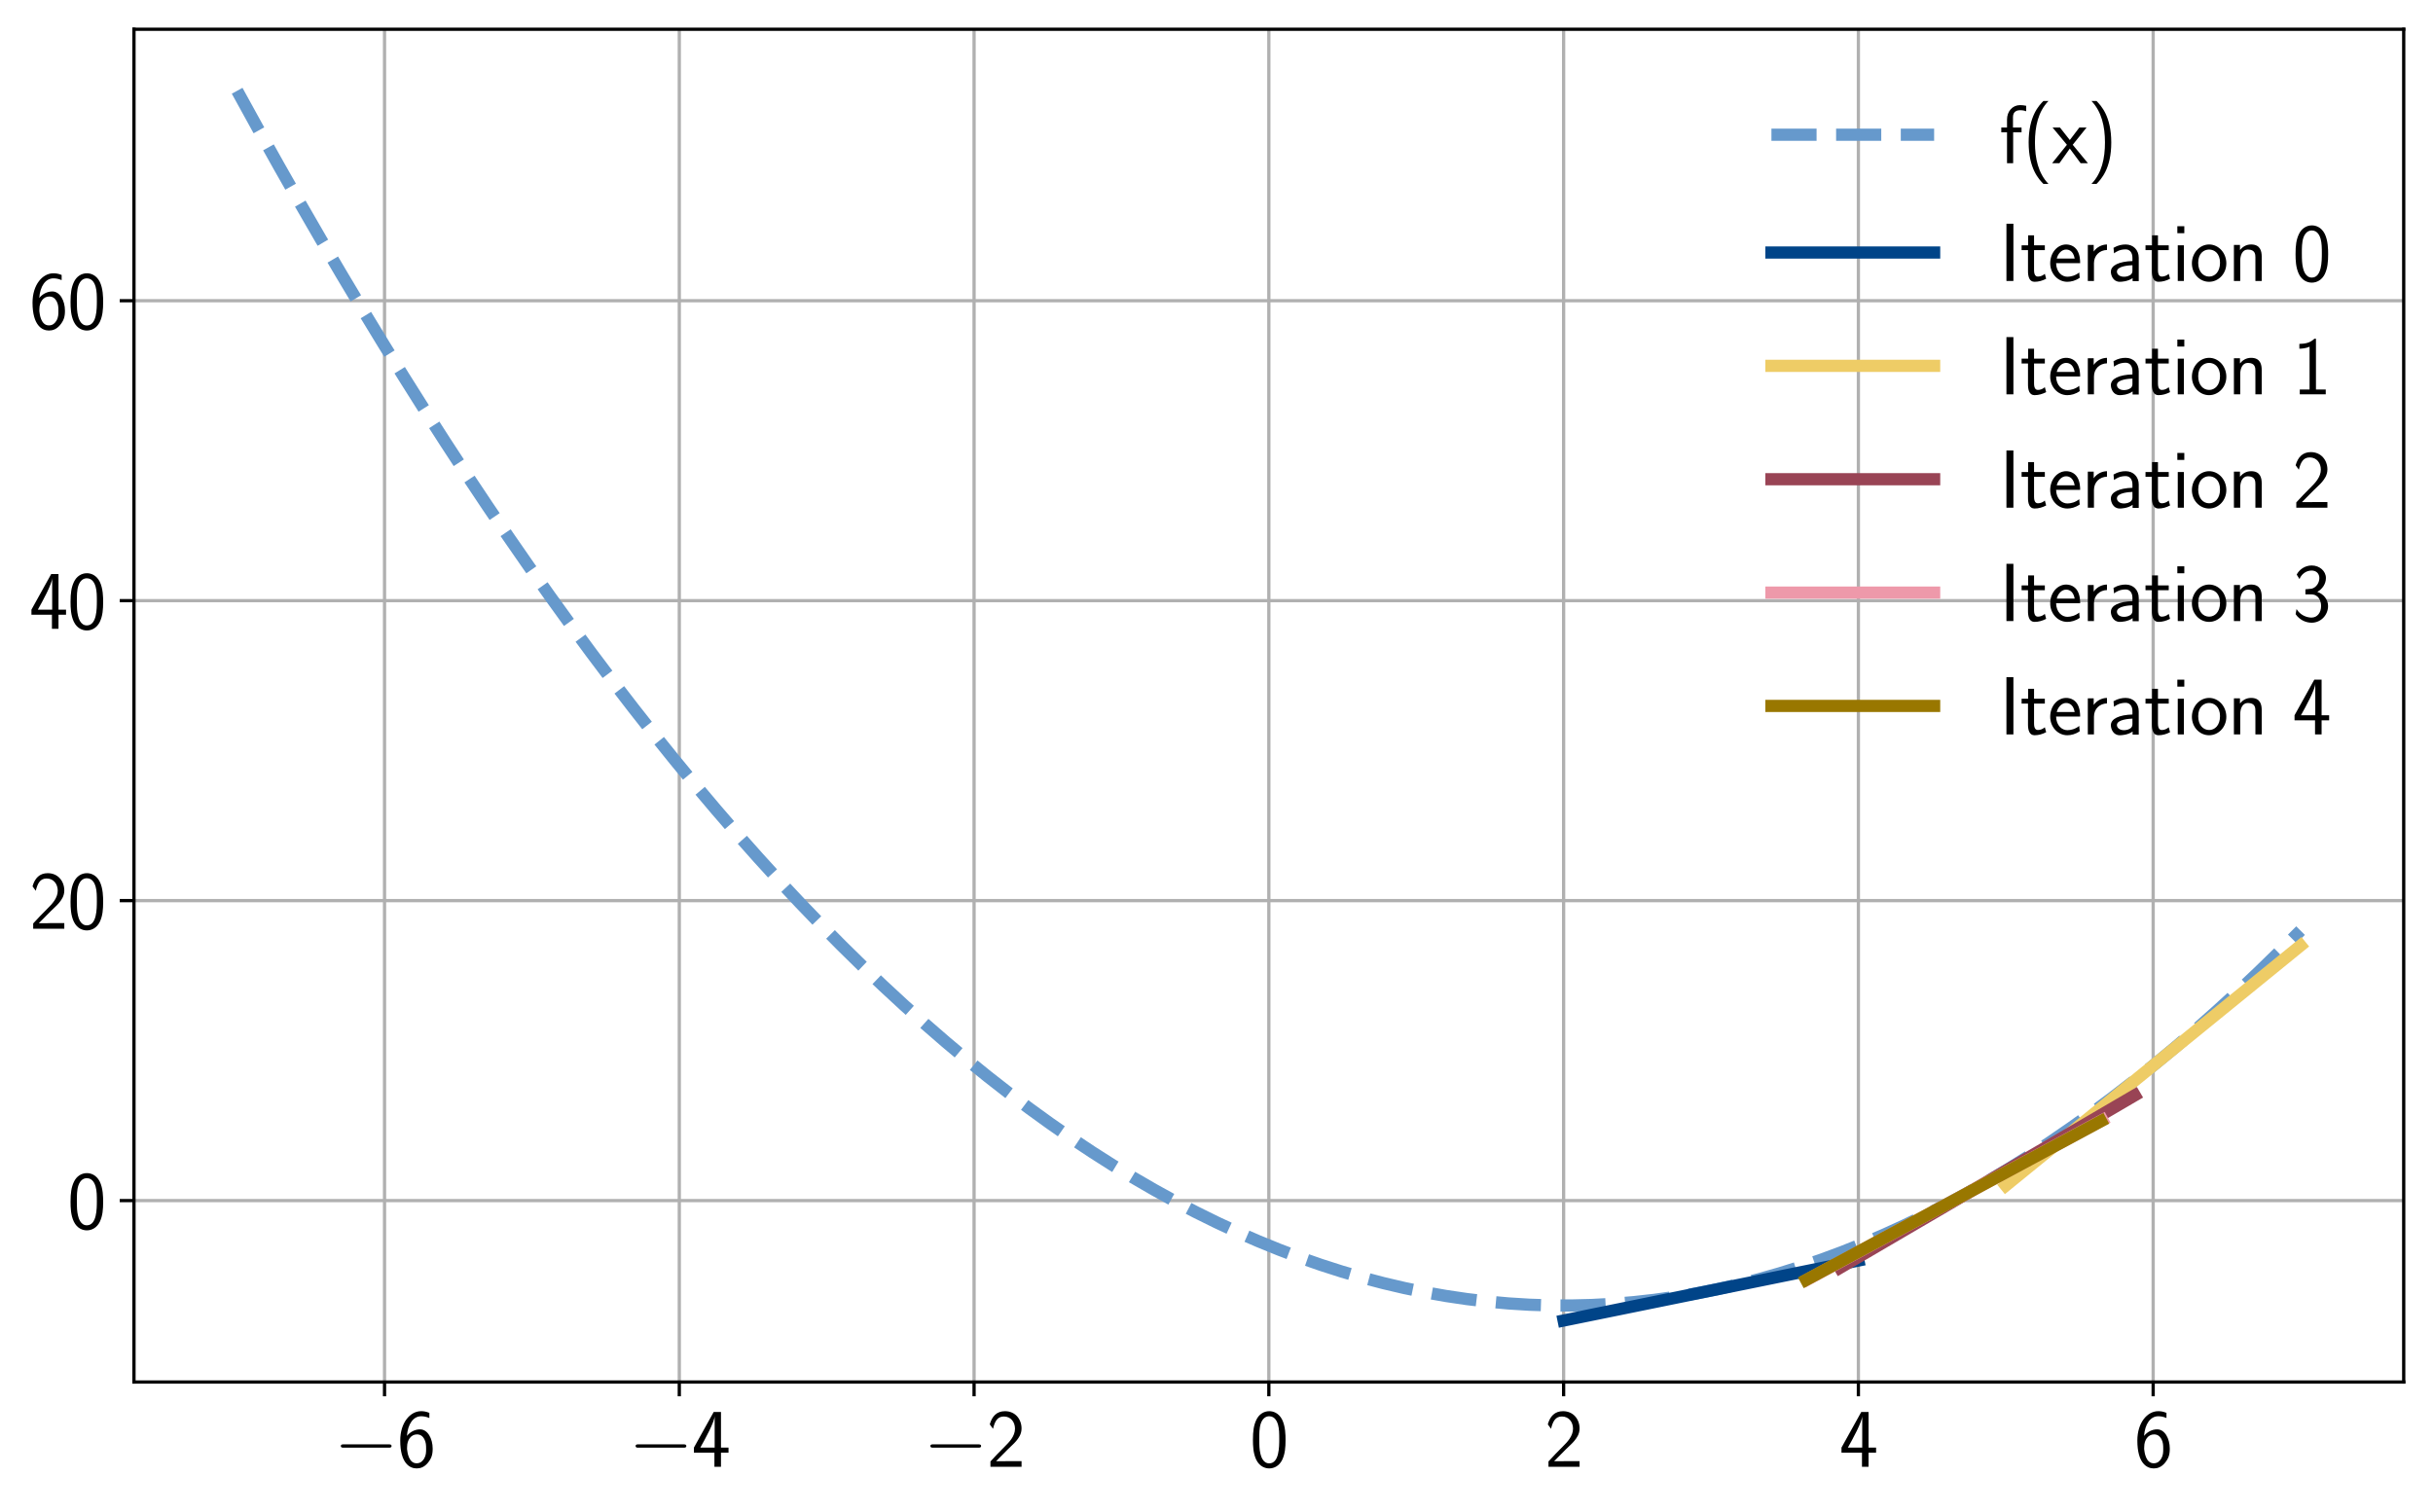 <?xml version="1.0" encoding="utf-8" standalone="no"?>
<!DOCTYPE svg PUBLIC "-//W3C//DTD SVG 1.1//EN"
  "http://www.w3.org/Graphics/SVG/1.1/DTD/svg11.dtd">
<svg xmlns:xlink="http://www.w3.org/1999/xlink" width="598.137pt" height="371.753pt" viewBox="0 0 598.137 371.753" xmlns="http://www.w3.org/2000/svg" version="1.1">
 <defs>
  <style type="text/css">*{stroke-linejoin: round; stroke-linecap: butt}</style>
 </defs>
 <g id="figure_1">
  <g id="patch_1">
   <path d="M 0 371.753 
L 598.137 371.753 
L 598.137 0 
L 0 0 
L 0 371.753 
z
" style="fill: none"/>
  </g>
  <g id="axes_1">
   <g id="patch_2">
    <path d="M 32.937 339.84 
L 590.937 339.84 
L 590.937 7.2 
L 32.937 7.2 
L 32.937 339.84 
z
" style="fill: none"/>
   </g>
   <g id="matplotlib.axis_1">
    <g id="xtick_1">
     <g id="line2d_1">
      <path d="M 94.535 339.84 
L 94.535 7.2 
" clip-path="url(#p9be6c6ff9a)" style="fill: none; stroke: #b0b0b0; stroke-width: 0.8; stroke-linecap: square"/>
     </g>
     <g id="line2d_2">
      <defs>
       <path id="m6525c9931d" d="M 0 0 
L 0 3.5 
" style="stroke: #000000; stroke-width: 0.8"/>
      </defs>
      <g>
       <use xlink:href="#m6525c9931d" x="94.535" y="339.84" style="stroke: #000000; stroke-width: 0.8"/>
      </g>
     </g>
     <g id="text_1">
      <!-- $\mathdefault{−6}$ -->
      <g transform="translate(82.102 360.677)scale(0.2 -0.2)">
       <defs>
        <path id="CMSY10-0" d="M 4218 1472 
C 4326 1472 4442 1472 4442 1600 
C 4442 1728 4326 1728 4218 1728 
L 755 1728 
C 646 1728 531 1728 531 1600 
C 531 1472 646 1472 755 1472 
L 4218 1472 
z
" transform="scale(0.016)"/>
        <path id="CMSS17-36" d="M 2496 4159 
C 2227 4268 2035 4288 1856 4288 
C 1024 4288 250 3408 250 2023 
C 250 268 986 -128 1510 -128 
C 1798 -128 2086 -39 2362 281 
C 2643 619 2752 900 2752 1392 
C 2752 2183 2362 2886 1779 2886 
C 1357 2886 992 2662 768 2381 
C 832 3290 1254 3897 1862 3897 
C 2029 3897 2246 3871 2496 3760 
L 2496 4159 
z
M 774 1372 
C 774 1423 774 1455 781 1551 
C 781 2049 1069 2496 1536 2496 
C 1837 2496 1990 2336 2106 2138 
C 2240 1889 2246 1653 2246 1392 
C 2246 1143 2246 894 2099 638 
C 1978 441 1818 268 1510 268 
C 902 268 800 1117 774 1372 
z
" transform="scale(0.016)"/>
       </defs>
       <use xlink:href="#CMSY10-0" transform="scale(0.996)"/>
       <use xlink:href="#CMSS17-36" transform="translate(77.487 0)scale(0.996)"/>
      </g>
     </g>
    </g>
    <g id="xtick_2">
     <g id="line2d_3">
      <path d="M 167.002 339.84 
L 167.002 7.2 
" clip-path="url(#p9be6c6ff9a)" style="fill: none; stroke: #b0b0b0; stroke-width: 0.8; stroke-linecap: square"/>
     </g>
     <g id="line2d_4">
      <g>
       <use xlink:href="#m6525c9931d" x="167.002" y="339.84" style="stroke: #000000; stroke-width: 0.8"/>
      </g>
     </g>
     <g id="text_2">
      <!-- $\mathdefault{−4}$ -->
      <g transform="translate(154.569 360.677)scale(0.2 -0.2)">
       <defs>
        <path id="CMSS17-34" d="M 2253 1088 
L 2835 1088 
L 2835 1478 
L 2253 1478 
L 2253 4224 
L 1690 4224 
L 166 1478 
L 166 1088 
L 1747 1088 
L 1747 0 
L 2253 0 
L 2253 1088 
z
M 659 1478 
C 1030 2139 1766 3474 1766 3927 
L 1766 1478 
L 659 1478 
z
" transform="scale(0.016)"/>
       </defs>
       <use xlink:href="#CMSY10-0" transform="scale(0.996)"/>
       <use xlink:href="#CMSS17-34" transform="translate(77.487 0)scale(0.996)"/>
      </g>
     </g>
    </g>
    <g id="xtick_3">
     <g id="line2d_5">
      <path d="M 239.47 339.84 
L 239.47 7.2 
" clip-path="url(#p9be6c6ff9a)" style="fill: none; stroke: #b0b0b0; stroke-width: 0.8; stroke-linecap: square"/>
     </g>
     <g id="line2d_6">
      <g>
       <use xlink:href="#m6525c9931d" x="239.47" y="339.84" style="stroke: #000000; stroke-width: 0.8"/>
      </g>
     </g>
     <g id="text_3">
      <!-- $\mathdefault{−2}$ -->
      <g transform="translate(227.037 360.677)scale(0.2 -0.2)">
       <defs>
        <path id="CMSS17-32" d="M 1651 1353 
C 1830 1538 2099 1761 2285 1984 
C 2464 2201 2701 2507 2701 2953 
C 2701 3655 2227 4288 1421 4288 
C 787 4288 422 3891 250 3272 
L 499 2928 
C 640 3508 838 3878 1338 3878 
C 1888 3878 2195 3431 2195 2940 
C 2195 2354 1747 1901 1408 1563 
C 1030 1187 659 805 301 409 
L 301 0 
L 2701 0 
L 2701 435 
L 1613 435 
C 1536 435 1459 428 1382 428 
L 742 428 
L 742 435 
L 1651 1353 
z
" transform="scale(0.016)"/>
       </defs>
       <use xlink:href="#CMSY10-0" transform="scale(0.996)"/>
       <use xlink:href="#CMSS17-32" transform="translate(77.487 0)scale(0.996)"/>
      </g>
     </g>
    </g>
    <g id="xtick_4">
     <g id="line2d_7">
      <path d="M 311.937 339.84 
L 311.937 7.2 
" clip-path="url(#p9be6c6ff9a)" style="fill: none; stroke: #b0b0b0; stroke-width: 0.8; stroke-linecap: square"/>
     </g>
     <g id="line2d_8">
      <g>
       <use xlink:href="#m6525c9931d" x="311.937" y="339.84" style="stroke: #000000; stroke-width: 0.8"/>
      </g>
     </g>
     <g id="text_4">
      <!-- $\mathdefault{0}$ -->
      <g transform="translate(307.253 360.677)scale(0.2 -0.2)">
       <defs>
        <path id="CMSS17-30" d="M 2758 2073 
C 2758 2439 2752 3120 2490 3647 
C 2227 4153 1805 4288 1504 4288 
C 1069 4288 698 4031 506 3621 
C 301 3191 243 2748 243 2073 
C 243 1611 262 1046 493 551 
C 755 6 1197 -128 1498 -128 
C 1894 -128 2278 83 2496 525 
C 2720 988 2758 1495 2758 2073 
z
M 1498 262 
C 1011 262 864 821 819 1007 
C 742 1328 730 1636 730 2144 
C 730 2542 730 2992 851 3345 
C 998 3756 1254 3897 1498 3897 
C 1971 3897 2125 3422 2176 3255 
C 2272 2915 2272 2516 2272 2144 
C 2272 1546 2272 262 1498 262 
z
" transform="scale(0.016)"/>
       </defs>
       <use xlink:href="#CMSS17-30" transform="scale(0.996)"/>
      </g>
     </g>
    </g>
    <g id="xtick_5">
     <g id="line2d_9">
      <path d="M 384.405 339.84 
L 384.405 7.2 
" clip-path="url(#p9be6c6ff9a)" style="fill: none; stroke: #b0b0b0; stroke-width: 0.8; stroke-linecap: square"/>
     </g>
     <g id="line2d_10">
      <g>
       <use xlink:href="#m6525c9931d" x="384.405" y="339.84" style="stroke: #000000; stroke-width: 0.8"/>
      </g>
     </g>
     <g id="text_5">
      <!-- $\mathdefault{2}$ -->
      <g transform="translate(379.721 360.677)scale(0.2 -0.2)">
       <use xlink:href="#CMSS17-32" transform="scale(0.996)"/>
      </g>
     </g>
    </g>
    <g id="xtick_6">
     <g id="line2d_11">
      <path d="M 456.873 339.84 
L 456.873 7.2 
" clip-path="url(#p9be6c6ff9a)" style="fill: none; stroke: #b0b0b0; stroke-width: 0.8; stroke-linecap: square"/>
     </g>
     <g id="line2d_12">
      <g>
       <use xlink:href="#m6525c9931d" x="456.873" y="339.84" style="stroke: #000000; stroke-width: 0.8"/>
      </g>
     </g>
     <g id="text_6">
      <!-- $\mathdefault{4}$ -->
      <g transform="translate(452.188 360.677)scale(0.2 -0.2)">
       <use xlink:href="#CMSS17-34" transform="scale(0.996)"/>
      </g>
     </g>
    </g>
    <g id="xtick_7">
     <g id="line2d_13">
      <path d="M 529.34 339.84 
L 529.34 7.2 
" clip-path="url(#p9be6c6ff9a)" style="fill: none; stroke: #b0b0b0; stroke-width: 0.8; stroke-linecap: square"/>
     </g>
     <g id="line2d_14">
      <g>
       <use xlink:href="#m6525c9931d" x="529.34" y="339.84" style="stroke: #000000; stroke-width: 0.8"/>
      </g>
     </g>
     <g id="text_7">
      <!-- $\mathdefault{6}$ -->
      <g transform="translate(524.656 360.677)scale(0.2 -0.2)">
       <use xlink:href="#CMSS17-36" transform="scale(0.996)"/>
      </g>
     </g>
    </g>
   </g>
   <g id="matplotlib.axis_2">
    <g id="ytick_1">
     <g id="line2d_15">
      <path d="M 32.937 295.218 
L 590.937 295.218 
" clip-path="url(#p9be6c6ff9a)" style="fill: none; stroke: #b0b0b0; stroke-width: 0.8; stroke-linecap: square"/>
     </g>
     <g id="line2d_16">
      <defs>
       <path id="m7f4f367fad" d="M 0 0 
L -3.5 0 
" style="stroke: #000000; stroke-width: 0.8"/>
      </defs>
      <g>
       <use xlink:href="#m7f4f367fad" x="32.937" y="295.218" style="stroke: #000000; stroke-width: 0.8"/>
      </g>
     </g>
     <g id="text_8">
      <!-- $\mathdefault{0}$ -->
      <g transform="translate(16.569 302.136)scale(0.2 -0.2)">
       <use xlink:href="#CMSS17-30" transform="scale(0.996)"/>
      </g>
     </g>
    </g>
    <g id="ytick_2">
     <g id="line2d_17">
      <path d="M 32.937 221.461 
L 590.937 221.461 
" clip-path="url(#p9be6c6ff9a)" style="fill: none; stroke: #b0b0b0; stroke-width: 0.8; stroke-linecap: square"/>
     </g>
     <g id="line2d_18">
      <g>
       <use xlink:href="#m7f4f367fad" x="32.937" y="221.461" style="stroke: #000000; stroke-width: 0.8"/>
      </g>
     </g>
     <g id="text_9">
      <!-- $\mathdefault{20}$ -->
      <g transform="translate(7.2 228.38)scale(0.2 -0.2)">
       <use xlink:href="#CMSS17-32" transform="scale(0.996)"/>
       <use xlink:href="#CMSS17-30" transform="translate(46.844 0)scale(0.996)"/>
      </g>
     </g>
    </g>
    <g id="ytick_3">
     <g id="line2d_19">
      <path d="M 32.937 147.705 
L 590.937 147.705 
" clip-path="url(#p9be6c6ff9a)" style="fill: none; stroke: #b0b0b0; stroke-width: 0.8; stroke-linecap: square"/>
     </g>
     <g id="line2d_20">
      <g>
       <use xlink:href="#m7f4f367fad" x="32.937" y="147.705" style="stroke: #000000; stroke-width: 0.8"/>
      </g>
     </g>
     <g id="text_10">
      <!-- $\mathdefault{40}$ -->
      <g transform="translate(7.2 154.624)scale(0.2 -0.2)">
       <use xlink:href="#CMSS17-34" transform="scale(0.996)"/>
       <use xlink:href="#CMSS17-30" transform="translate(46.844 0)scale(0.996)"/>
      </g>
     </g>
    </g>
    <g id="ytick_4">
     <g id="line2d_21">
      <path d="M 32.937 73.949 
L 590.937 73.949 
" clip-path="url(#p9be6c6ff9a)" style="fill: none; stroke: #b0b0b0; stroke-width: 0.8; stroke-linecap: square"/>
     </g>
     <g id="line2d_22">
      <g>
       <use xlink:href="#m7f4f367fad" x="32.937" y="73.949" style="stroke: #000000; stroke-width: 0.8"/>
      </g>
     </g>
     <g id="text_11">
      <!-- $\mathdefault{60}$ -->
      <g transform="translate(7.2 80.868)scale(0.2 -0.2)">
       <use xlink:href="#CMSS17-36" transform="scale(0.996)"/>
       <use xlink:href="#CMSS17-30" transform="translate(46.844 0)scale(0.996)"/>
      </g>
     </g>
    </g>
   </g>
   <g id="line2d_23">
    <path d="M 58.301 22.32 
L 63.425 31.633 
L 68.549 40.799 
L 73.673 49.818 
L 78.797 58.689 
L 83.921 67.412 
L 89.045 75.988 
L 94.169 84.416 
L 99.293 92.697 
L 104.417 100.831 
L 109.541 108.817 
L 114.665 116.655 
L 119.789 124.346 
L 124.913 131.889 
L 130.037 139.285 
L 135.161 146.534 
L 140.285 153.635 
L 145.409 160.588 
L 150.532 167.394 
L 155.656 174.052 
L 160.78 180.563 
L 165.904 186.927 
L 171.028 193.143 
L 176.152 199.211 
L 181.276 205.132 
L 186.4 210.906 
L 191.524 216.532 
L 196.648 222.01 
L 201.772 227.341 
L 206.896 232.525 
L 212.02 237.56 
L 217.144 242.449 
L 222.268 247.19 
L 227.392 251.783 
L 232.516 256.229 
L 237.64 260.528 
L 242.764 264.679 
L 247.888 268.682 
L 253.012 272.538 
L 258.136 276.247 
L 263.26 279.808 
L 268.384 283.221 
L 273.508 286.487 
L 278.632 289.606 
L 283.756 292.577 
L 288.88 295.4 
L 294.004 298.076 
L 299.128 300.605 
L 304.251 302.986 
L 309.375 305.22 
L 314.499 307.306 
L 319.623 309.244 
L 324.747 311.035 
L 329.871 312.679 
L 334.995 314.175 
L 340.119 315.523 
L 345.243 316.724 
L 350.367 317.778 
L 355.491 318.684 
L 360.615 319.442 
L 365.739 320.054 
L 370.863 320.517 
L 375.987 320.833 
L 381.111 321.002 
L 386.235 321.023 
L 391.359 320.896 
L 396.483 320.622 
L 401.607 320.201 
L 406.731 319.632 
L 411.855 318.916 
L 416.979 318.052 
L 422.103 317.04 
L 427.227 315.881 
L 432.351 314.575 
L 437.475 313.121 
L 442.599 311.52 
L 447.723 309.771 
L 452.847 307.874 
L 457.971 305.831 
L 463.094 303.639 
L 468.218 301.3 
L 473.342 298.814 
L 478.466 296.18 
L 483.59 293.399 
L 488.714 290.47 
L 493.838 287.393 
L 498.962 284.17 
L 504.086 280.798 
L 509.21 277.279 
L 514.334 273.613 
L 519.458 269.799 
L 524.582 265.838 
L 529.706 261.729 
L 534.83 257.473 
L 539.954 253.069 
L 545.078 248.517 
L 550.202 243.819 
L 555.326 238.972 
L 560.45 233.978 
L 565.574 228.837 
" clip-path="url(#p9be6c6ff9a)" style="fill: none; stroke-dasharray: 11.1,4.8; stroke-dashoffset: 0; stroke: #6699cc; stroke-width: 3"/>
   </g>
   <g id="line2d_24">
    <path d="M 384.405 324.72 
L 385.137 324.571 
L 385.869 324.422 
L 386.601 324.273 
L 387.333 324.124 
L 388.065 323.975 
L 388.797 323.826 
L 389.529 323.677 
L 390.261 323.528 
L 390.993 323.379 
L 391.725 323.23 
L 392.457 323.081 
L 393.189 322.932 
L 393.921 322.783 
L 394.653 322.634 
L 395.385 322.485 
L 396.117 322.336 
L 396.849 322.187 
L 397.581 322.038 
L 398.313 321.889 
L 399.045 321.74 
L 399.777 321.591 
L 400.509 321.442 
L 401.241 321.293 
L 401.973 321.144 
L 402.705 320.995 
L 403.437 320.846 
L 404.169 320.697 
L 404.901 320.548 
L 405.633 320.399 
L 406.365 320.25 
L 407.097 320.101 
L 407.829 319.952 
L 408.561 319.803 
L 409.293 319.654 
L 410.025 319.505 
L 410.757 319.356 
L 411.489 319.207 
L 412.221 319.058 
L 412.953 318.909 
L 413.685 318.76 
L 414.417 318.611 
L 415.149 318.462 
L 415.881 318.313 
L 416.613 318.164 
L 417.345 318.015 
L 418.077 317.866 
L 418.809 317.717 
L 419.541 317.568 
L 420.273 317.419 
L 421.005 317.27 
L 421.737 317.121 
L 422.469 316.972 
L 423.201 316.823 
L 423.933 316.674 
L 424.665 316.525 
L 425.397 316.376 
L 426.129 316.227 
L 426.861 316.078 
L 427.593 315.929 
L 428.325 315.78 
L 429.057 315.631 
L 429.789 315.482 
L 430.521 315.333 
L 431.253 315.184 
L 431.985 315.035 
L 432.717 314.886 
L 433.449 314.737 
L 434.181 314.588 
L 434.913 314.439 
L 435.645 314.29 
L 436.377 314.141 
L 437.109 313.992 
L 437.841 313.843 
L 438.573 313.694 
L 439.305 313.545 
L 440.037 313.396 
L 440.769 313.247 
L 441.501 313.098 
L 442.233 312.949 
L 442.965 312.8 
L 443.697 312.651 
L 444.429 312.502 
L 445.161 312.353 
L 445.893 312.204 
L 446.625 312.055 
L 447.357 311.906 
L 448.089 311.757 
L 448.821 311.608 
L 449.553 311.459 
L 450.285 311.31 
L 451.017 311.161 
L 451.749 311.012 
L 452.481 310.863 
L 453.213 310.714 
L 453.945 310.565 
L 454.677 310.416 
L 455.409 310.267 
L 456.141 310.118 
L 456.873 309.969 
" clip-path="url(#p9be6c6ff9a)" style="fill: none; stroke: #004488; stroke-width: 3; stroke-linecap: square"/>
   </g>
   <g id="line2d_25">
    <path d="M 493.106 291.53 
L 493.838 290.934 
L 494.57 290.338 
L 495.302 289.742 
L 496.034 289.146 
L 496.766 288.55 
L 497.498 287.954 
L 498.23 287.358 
L 498.962 286.762 
L 499.694 286.166 
L 500.426 285.57 
L 501.158 284.974 
L 501.89 284.378 
L 502.622 283.782 
L 503.354 283.186 
L 504.086 282.59 
L 504.818 281.994 
L 505.55 281.398 
L 506.282 280.802 
L 507.014 280.206 
L 507.746 279.61 
L 508.478 279.014 
L 509.21 278.418 
L 509.942 277.822 
L 510.674 277.226 
L 511.406 276.63 
L 512.138 276.034 
L 512.87 275.438 
L 513.602 274.842 
L 514.334 274.245 
L 515.066 273.649 
L 515.798 273.053 
L 516.53 272.457 
L 517.262 271.861 
L 517.994 271.265 
L 518.726 270.669 
L 519.458 270.073 
L 520.19 269.477 
L 520.922 268.881 
L 521.654 268.285 
L 522.386 267.689 
L 523.118 267.093 
L 523.85 266.497 
L 524.582 265.901 
L 525.314 265.305 
L 526.046 264.709 
L 526.778 264.113 
L 527.51 263.517 
L 528.242 262.921 
L 528.974 262.325 
L 529.706 261.729 
L 530.438 261.133 
L 531.17 260.537 
L 531.902 259.941 
L 532.634 259.345 
L 533.366 258.749 
L 534.098 258.153 
L 534.83 257.557 
L 535.562 256.961 
L 536.294 256.365 
L 537.026 255.769 
L 537.758 255.173 
L 538.49 254.577 
L 539.222 253.981 
L 539.954 253.385 
L 540.686 252.789 
L 541.418 252.193 
L 542.15 251.597 
L 542.882 251.001 
L 543.614 250.405 
L 544.346 249.809 
L 545.078 249.213 
L 545.81 248.617 
L 546.542 248.021 
L 547.274 247.425 
L 548.006 246.829 
L 548.738 246.233 
L 549.47 245.637 
L 550.202 245.041 
L 550.934 244.445 
L 551.666 243.849 
L 552.398 243.253 
L 553.13 242.657 
L 553.862 242.061 
L 554.594 241.465 
L 555.326 240.869 
L 556.058 240.273 
L 556.79 239.677 
L 557.522 239.081 
L 558.254 238.485 
L 558.986 237.889 
L 559.718 237.293 
L 560.45 236.697 
L 561.182 236.101 
L 561.914 235.505 
L 562.646 234.909 
L 563.378 234.313 
L 564.11 233.717 
L 564.842 233.121 
L 565.574 232.525 
" clip-path="url(#p9be6c6ff9a)" style="fill: none; stroke: #eecc66; stroke-width: 3; stroke-linecap: square"/>
   </g>
   <g id="line2d_26">
    <path d="M 452.343 311.755 
L 453.075 311.327 
L 453.807 310.898 
L 454.539 310.47 
L 455.271 310.042 
L 456.003 309.613 
L 456.735 309.185 
L 457.467 308.756 
L 458.199 308.328 
L 458.931 307.9 
L 459.663 307.471 
L 460.395 307.043 
L 461.127 306.614 
L 461.859 306.186 
L 462.591 305.758 
L 463.323 305.329 
L 464.055 304.901 
L 464.787 304.473 
L 465.519 304.044 
L 466.251 303.616 
L 466.983 303.187 
L 467.715 302.759 
L 468.447 302.331 
L 469.179 301.902 
L 469.911 301.474 
L 470.643 301.046 
L 471.375 300.617 
L 472.107 300.189 
L 472.839 299.76 
L 473.571 299.332 
L 474.303 298.904 
L 475.035 298.475 
L 475.767 298.047 
L 476.499 297.618 
L 477.231 297.19 
L 477.963 296.762 
L 478.695 296.333 
L 479.427 295.905 
L 480.159 295.477 
L 480.891 295.048 
L 481.623 294.62 
L 482.355 294.191 
L 483.087 293.763 
L 483.819 293.335 
L 484.551 292.906 
L 485.283 292.478 
L 486.015 292.05 
L 486.747 291.621 
L 487.479 291.193 
L 488.211 290.764 
L 488.943 290.336 
L 489.675 289.908 
L 490.407 289.479 
L 491.139 289.051 
L 491.871 288.622 
L 492.603 288.194 
L 493.335 287.766 
L 494.067 287.337 
L 494.799 286.909 
L 495.531 286.481 
L 496.263 286.052 
L 496.995 285.624 
L 497.727 285.195 
L 498.459 284.767 
L 499.191 284.339 
L 499.923 283.91 
L 500.655 283.482 
L 501.387 283.054 
L 502.119 282.625 
L 502.851 282.197 
L 503.583 281.768 
L 504.315 281.34 
L 505.047 280.912 
L 505.779 280.483 
L 506.511 280.055 
L 507.243 279.626 
L 507.975 279.198 
L 508.707 278.77 
L 509.439 278.341 
L 510.171 277.913 
L 510.903 277.485 
L 511.635 277.056 
L 512.367 276.628 
L 513.099 276.199 
L 513.831 275.771 
L 514.563 275.343 
L 515.295 274.914 
L 516.027 274.486 
L 516.759 274.058 
L 517.491 273.629 
L 518.223 273.201 
L 518.955 272.772 
L 519.687 272.344 
L 520.419 271.916 
L 521.151 271.487 
L 521.883 271.059 
L 522.615 270.63 
L 523.347 270.202 
L 524.079 269.774 
L 524.811 269.345 
" clip-path="url(#p9be6c6ff9a)" style="fill: none; stroke: #994455; stroke-width: 3; stroke-linecap: square"/>
   </g>
   <g id="line2d_27">
    <path d="M 444.368 314.62 
L 445.1 314.225 
L 445.832 313.829 
L 446.564 313.434 
L 447.296 313.038 
L 448.028 312.642 
L 448.76 312.247 
L 449.492 311.851 
L 450.224 311.456 
L 450.956 311.06 
L 451.688 310.664 
L 452.42 310.269 
L 453.152 309.873 
L 453.884 309.478 
L 454.616 309.082 
L 455.348 308.687 
L 456.08 308.291 
L 456.812 307.895 
L 457.544 307.5 
L 458.276 307.104 
L 459.008 306.709 
L 459.74 306.313 
L 460.472 305.917 
L 461.204 305.522 
L 461.936 305.126 
L 462.668 304.731 
L 463.4 304.335 
L 464.132 303.94 
L 464.864 303.544 
L 465.596 303.148 
L 466.328 302.753 
L 467.06 302.357 
L 467.792 301.962 
L 468.524 301.566 
L 469.256 301.17 
L 469.988 300.775 
L 470.72 300.379 
L 471.452 299.984 
L 472.184 299.588 
L 472.916 299.193 
L 473.648 298.797 
L 474.38 298.401 
L 475.112 298.006 
L 475.844 297.61 
L 476.576 297.215 
L 477.308 296.819 
L 478.04 296.423 
L 478.772 296.028 
L 479.504 295.632 
L 480.236 295.237 
L 480.968 294.841 
L 481.7 294.446 
L 482.432 294.05 
L 483.164 293.654 
L 483.896 293.259 
L 484.628 292.863 
L 485.36 292.468 
L 486.092 292.072 
L 486.824 291.676 
L 487.556 291.281 
L 488.288 290.885 
L 489.02 290.49 
L 489.752 290.094 
L 490.484 289.699 
L 491.216 289.303 
L 491.948 288.907 
L 492.68 288.512 
L 493.412 288.116 
L 494.144 287.721 
L 494.876 287.325 
L 495.608 286.929 
L 496.34 286.534 
L 497.072 286.138 
L 497.804 285.743 
L 498.536 285.347 
L 499.268 284.951 
L 500 284.556 
L 500.732 284.16 
L 501.464 283.765 
L 502.196 283.369 
L 502.928 282.974 
L 503.66 282.578 
L 504.392 282.182 
L 505.124 281.787 
L 505.856 281.391 
L 506.588 280.996 
L 507.32 280.6 
L 508.052 280.204 
L 508.784 279.809 
L 509.515 279.413 
L 510.247 279.018 
L 510.979 278.622 
L 511.711 278.227 
L 512.443 277.831 
L 513.175 277.435 
L 513.907 277.04 
L 514.639 276.644 
L 515.371 276.249 
L 516.103 275.853 
L 516.835 275.457 
" clip-path="url(#p9be6c6ff9a)" style="fill: none; stroke: #ee99aa; stroke-width: 3; stroke-linecap: square"/>
   </g>
   <g id="line2d_28">
    <path d="M 444.037 314.731 
L 444.769 314.337 
L 445.501 313.943 
L 446.233 313.549 
L 446.965 313.154 
L 447.697 312.76 
L 448.429 312.366 
L 449.161 311.972 
L 449.893 311.578 
L 450.625 311.183 
L 451.357 310.789 
L 452.089 310.395 
L 452.821 310.001 
L 453.553 309.606 
L 454.285 309.212 
L 455.017 308.818 
L 455.749 308.424 
L 456.481 308.03 
L 457.213 307.635 
L 457.945 307.241 
L 458.677 306.847 
L 459.409 306.453 
L 460.141 306.058 
L 460.873 305.664 
L 461.605 305.27 
L 462.337 304.876 
L 463.069 304.482 
L 463.801 304.087 
L 464.533 303.693 
L 465.265 303.299 
L 465.997 302.905 
L 466.729 302.51 
L 467.461 302.116 
L 468.193 301.722 
L 468.925 301.328 
L 469.657 300.934 
L 470.389 300.539 
L 471.121 300.145 
L 471.853 299.751 
L 472.585 299.357 
L 473.317 298.962 
L 474.049 298.568 
L 474.781 298.174 
L 475.513 297.78 
L 476.245 297.385 
L 476.977 296.991 
L 477.709 296.597 
L 478.441 296.203 
L 479.173 295.809 
L 479.905 295.414 
L 480.637 295.02 
L 481.369 294.626 
L 482.101 294.232 
L 482.833 293.837 
L 483.565 293.443 
L 484.297 293.049 
L 485.029 292.655 
L 485.761 292.261 
L 486.493 291.866 
L 487.225 291.472 
L 487.957 291.078 
L 488.689 290.684 
L 489.421 290.289 
L 490.153 289.895 
L 490.885 289.501 
L 491.617 289.107 
L 492.349 288.713 
L 493.081 288.318 
L 493.813 287.924 
L 494.545 287.53 
L 495.277 287.136 
L 496.009 286.741 
L 496.741 286.347 
L 497.473 285.953 
L 498.205 285.559 
L 498.937 285.165 
L 499.669 284.77 
L 500.401 284.376 
L 501.133 283.982 
L 501.865 283.588 
L 502.597 283.193 
L 503.329 282.799 
L 504.061 282.405 
L 504.793 282.011 
L 505.525 281.616 
L 506.257 281.222 
L 506.989 280.828 
L 507.721 280.434 
L 508.453 280.04 
L 509.185 279.645 
L 509.917 279.251 
L 510.649 278.857 
L 511.381 278.463 
L 512.113 278.068 
L 512.845 277.674 
L 513.577 277.28 
L 514.309 276.886 
L 515.041 276.492 
L 515.773 276.097 
L 516.505 275.703 
" clip-path="url(#p9be6c6ff9a)" style="fill: none; stroke: #997700; stroke-width: 3; stroke-linecap: square"/>
   </g>
   <g id="patch_3">
    <path d="M 32.937 339.84 
L 32.937 7.2 
" style="fill: none; stroke: #000000; stroke-width: 0.8; stroke-linejoin: miter; stroke-linecap: square"/>
   </g>
   <g id="patch_4">
    <path d="M 590.937 339.84 
L 590.937 7.2 
" style="fill: none; stroke: #000000; stroke-width: 0.8; stroke-linejoin: miter; stroke-linecap: square"/>
   </g>
   <g id="patch_5">
    <path d="M 32.937 339.84 
L 590.937 339.84 
" style="fill: none; stroke: #000000; stroke-width: 0.8; stroke-linejoin: miter; stroke-linecap: square"/>
   </g>
   <g id="patch_6">
    <path d="M 32.937 7.2 
L 590.937 7.2 
" style="fill: none; stroke: #000000; stroke-width: 0.8; stroke-linejoin: miter; stroke-linecap: square"/>
   </g>
   <g id="legend_1">
    <g id="line2d_29">
     <path d="M 435.494 33.126 
L 455.494 33.126 
L 475.494 33.126 
" style="fill: none; stroke-dasharray: 11.1,4.8; stroke-dashoffset: 0; stroke: #6699cc; stroke-width: 3"/>
    </g>
    <g id="text_12">
     <!-- f(x) -->
     <g transform="translate(491.494 40.126)scale(0.2 -0.2)">
      <defs>
       <path id="CMSS17-66" d="M 1075 2380 
L 1722 2380 
L 1722 2752 
L 1062 2752 
L 1062 3563 
C 1062 4013 1408 4089 1606 4089 
C 1670 4089 1850 4089 2080 4007 
L 2080 4428 
C 1933 4460 1754 4480 1613 4480 
C 1018 4480 602 3994 602 3366 
L 602 2752 
L 160 2752 
L 160 2380 
L 602 2380 
L 602 0 
L 1075 0 
L 1075 2380 
z
" transform="scale(0.016)"/>
       <path id="CMSS17-28" d="M 1613 4800 
C 1267 4447 474 3627 474 1603 
C 474 -428 1267 -1242 1613 -1600 
L 2003 -1600 
C 1216 -781 960 366 960 1596 
C 960 2820 1203 3973 2003 4800 
L 1613 4800 
z
" transform="scale(0.016)"/>
       <path id="CMSS17-78" d="M 1587 1420 
L 2656 2752 
L 2099 2752 
L 1363 1785 
L 602 2752 
L 32 2752 
L 1139 1420 
L 0 0 
L 563 0 
L 1363 1126 
L 2195 0 
L 2758 0 
L 1587 1420 
z
" transform="scale(0.016)"/>
       <path id="CMSS17-29" d="M 723 -1600 
C 1069 -1248 1862 -428 1862 1596 
C 1862 3627 1069 4440 723 4800 
L 333 4800 
C 1120 3979 1376 2833 1376 1603 
C 1376 379 1133 -774 333 -1600 
L 723 -1600 
z
" transform="scale(0.016)"/>
      </defs>
      <use xlink:href="#CMSS17-66" transform="scale(0.996)"/>
      <use xlink:href="#CMSS17-28" transform="translate(28.627 0)scale(0.996)"/>
      <use xlink:href="#CMSS17-78" transform="translate(65.061 0)scale(0.996)"/>
      <use xlink:href="#CMSS17-29" transform="translate(108.061 0)scale(0.996)"/>
     </g>
    </g>
    <g id="line2d_30">
     <path d="M 435.494 62.091 
L 455.494 62.091 
L 475.494 62.091 
" style="fill: none; stroke: #004488; stroke-width: 3; stroke-linecap: square"/>
    </g>
    <g id="text_13">
     <!-- Iteration 0 -->
     <g transform="translate(491.494 69.091)scale(0.2 -0.2)">
      <defs>
       <path id="CMSS17-49" d="M 1094 4416 
L 557 4416 
L 557 0 
L 1094 0 
L 1094 4416 
z
" transform="scale(0.016)"/>
       <path id="CMSS17-74" d="M 1069 2380 
L 1901 2380 
L 1901 2752 
L 1069 2752 
L 1069 3520 
L 614 3520 
L 614 2752 
L 109 2752 
L 109 2380 
L 602 2380 
L 602 751 
C 602 384 685 -64 1107 -64 
C 1427 -64 1722 25 2003 172 
L 1901 551 
C 1747 416 1562 339 1363 339 
C 1082 339 1069 699 1069 860 
L 1069 2380 
z
" transform="scale(0.016)"/>
       <path id="CMSS17-65" d="M 2502 1375 
C 2502 1587 2490 2001 2285 2347 
C 2061 2713 1696 2816 1421 2816 
C 755 2816 192 2184 192 1363 
C 192 579 774 -64 1510 -64 
C 1798 -64 2150 19 2470 249 
C 2470 275 2458 414 2451 421 
C 2451 433 2432 629 2432 655 
C 2125 408 1773 326 1517 326 
C 1107 326 666 667 646 1375 
L 2502 1375 
z
M 698 1728 
C 781 2086 1062 2425 1421 2425 
C 1517 2425 1965 2412 2080 1728 
L 698 1728 
z
" transform="scale(0.016)"/>
       <path id="CMSS17-72" d="M 954 1369 
C 954 1974 1395 2379 1958 2392 
L 1958 2816 
C 1549 2809 1165 2604 934 2270 
L 934 2783 
L 480 2783 
L 480 0 
L 954 0 
L 954 1369 
z
" transform="scale(0.016)"/>
       <path id="CMSS17-61" d="M 2406 1789 
C 2406 2399 1978 2816 1402 2816 
C 1120 2816 813 2764 461 2559 
L 499 2133 
C 659 2250 934 2438 1395 2438 
C 1722 2438 1920 2185 1920 1782 
L 1920 1536 
C 896 1504 256 1209 256 711 
C 256 452 416 -64 947 -64 
C 1043 -64 1562 -52 1933 224 
L 1933 -13 
L 2406 -13 
L 2406 1789 
z
M 1920 824 
C 1920 711 1920 559 1728 446 
C 1562 339 1350 326 1261 326 
C 941 326 723 503 723 723 
C 723 1165 1722 1209 1920 1216 
L 1920 824 
z
" transform="scale(0.016)"/>
       <path id="CMSS17-69" d="M 979 4224 
L 442 4224 
L 442 3686 
L 979 3686 
L 979 4224 
z
M 947 2752 
L 474 2752 
L 474 0 
L 947 0 
L 947 2752 
z
" transform="scale(0.016)"/>
       <path id="CMSS17-6f" d="M 2829 1356 
C 2829 2175 2221 2816 1504 2816 
C 768 2816 173 2156 173 1356 
C 173 544 787 -64 1498 -64 
C 2227 -64 2829 563 2829 1356 
z
M 1504 339 
C 1050 339 659 710 659 1407 
C 659 2150 1114 2425 1498 2425 
C 1914 2425 2342 2124 2342 1407 
C 2342 684 1926 339 1504 339 
z
" transform="scale(0.016)"/>
       <path id="CMSS17-6e" d="M 2618 1878 
C 2618 2283 2522 2816 1798 2816 
C 1389 2816 1120 2604 941 2386 
L 941 2783 
L 474 2783 
L 474 0 
L 960 0 
L 960 1556 
C 960 1962 1114 2425 1549 2425 
C 2112 2425 2131 2045 2131 1826 
L 2131 0 
L 2618 0 
L 2618 1878 
z
" transform="scale(0.016)"/>
      </defs>
      <use xlink:href="#CMSS17-49" transform="scale(0.996)"/>
      <use xlink:href="#CMSS17-74" transform="translate(25.784 0)scale(0.996)"/>
      <use xlink:href="#CMSS17-65" transform="translate(59.615 0)scale(0.996)"/>
      <use xlink:href="#CMSS17-72" transform="translate(101.254 0)scale(0.996)"/>
      <use xlink:href="#CMSS17-61" transform="translate(133.164 0)scale(0.996)"/>
      <use xlink:href="#CMSS17-74" transform="translate(178.086 0)scale(0.996)"/>
      <use xlink:href="#CMSS17-69" transform="translate(211.918 0)scale(0.996)"/>
      <use xlink:href="#CMSS17-6f" transform="translate(234.098 0)scale(0.996)"/>
      <use xlink:href="#CMSS17-6e" transform="translate(280.942 0)scale(0.996)"/>
      <use xlink:href="#CMSS17-30" transform="translate(360.376 0)scale(0.996)"/>
     </g>
    </g>
    <g id="line2d_31">
     <path d="M 435.494 89.966 
L 455.494 89.966 
L 475.494 89.966 
" style="fill: none; stroke: #eecc66; stroke-width: 3; stroke-linecap: square"/>
    </g>
    <g id="text_14">
     <!-- Iteration 1 -->
     <g transform="translate(491.494 96.966)scale(0.2 -0.2)">
      <defs>
       <path id="CMSS17-31" d="M 1818 4288 
L 1696 4288 
C 1350 3949 947 3902 538 3891 
L 538 3520 
C 723 3526 1024 3539 1325 3673 
L 1325 371 
L 570 371 
L 570 0 
L 2573 0 
L 2573 371 
L 1818 371 
L 1818 4288 
z
" transform="scale(0.016)"/>
      </defs>
      <use xlink:href="#CMSS17-49" transform="scale(0.996)"/>
      <use xlink:href="#CMSS17-74" transform="translate(25.784 0)scale(0.996)"/>
      <use xlink:href="#CMSS17-65" transform="translate(59.615 0)scale(0.996)"/>
      <use xlink:href="#CMSS17-72" transform="translate(101.254 0)scale(0.996)"/>
      <use xlink:href="#CMSS17-61" transform="translate(133.164 0)scale(0.996)"/>
      <use xlink:href="#CMSS17-74" transform="translate(178.086 0)scale(0.996)"/>
      <use xlink:href="#CMSS17-69" transform="translate(211.918 0)scale(0.996)"/>
      <use xlink:href="#CMSS17-6f" transform="translate(234.098 0)scale(0.996)"/>
      <use xlink:href="#CMSS17-6e" transform="translate(280.942 0)scale(0.996)"/>
      <use xlink:href="#CMSS17-31" transform="translate(360.376 0)scale(0.996)"/>
     </g>
    </g>
    <g id="line2d_32">
     <path d="M 435.494 117.842 
L 455.494 117.842 
L 475.494 117.842 
" style="fill: none; stroke: #994455; stroke-width: 3; stroke-linecap: square"/>
    </g>
    <g id="text_15">
     <!-- Iteration 2 -->
     <g transform="translate(491.494 124.842)scale(0.2 -0.2)">
      <use xlink:href="#CMSS17-49" transform="scale(0.996)"/>
      <use xlink:href="#CMSS17-74" transform="translate(25.784 0)scale(0.996)"/>
      <use xlink:href="#CMSS17-65" transform="translate(59.615 0)scale(0.996)"/>
      <use xlink:href="#CMSS17-72" transform="translate(101.254 0)scale(0.996)"/>
      <use xlink:href="#CMSS17-61" transform="translate(133.164 0)scale(0.996)"/>
      <use xlink:href="#CMSS17-74" transform="translate(178.086 0)scale(0.996)"/>
      <use xlink:href="#CMSS17-69" transform="translate(211.918 0)scale(0.996)"/>
      <use xlink:href="#CMSS17-6f" transform="translate(234.098 0)scale(0.996)"/>
      <use xlink:href="#CMSS17-6e" transform="translate(280.942 0)scale(0.996)"/>
      <use xlink:href="#CMSS17-32" transform="translate(360.376 0)scale(0.996)"/>
     </g>
    </g>
    <g id="line2d_33">
     <path d="M 435.494 145.718 
L 455.494 145.718 
L 475.494 145.718 
" style="fill: none; stroke: #ee99aa; stroke-width: 3; stroke-linecap: square"/>
    </g>
    <g id="text_16">
     <!-- Iteration 3 -->
     <g transform="translate(491.494 152.718)scale(0.2 -0.2)">
      <defs>
       <path id="CMSS17-33" d="M 1005 2060 
L 1440 2060 
C 2042 2060 2214 1532 2214 1164 
C 2214 662 1933 268 1472 268 
C 1114 268 608 449 320 926 
C 275 700 275 687 250 533 
C 550 89 1037 -128 1485 -128 
C 2214 -128 2752 481 2752 1158 
C 2752 1667 2400 2092 1920 2252 
C 2304 2463 2586 2860 2586 3321 
C 2586 3859 2093 4288 1491 4288 
C 941 4288 512 3948 333 3583 
C 378 3519 493 3334 550 3238 
C 691 3615 1056 3897 1485 3897 
C 1843 3897 2080 3660 2080 3321 
C 2080 2969 1856 2585 1478 2496 
C 1453 2496 1056 2457 1005 2451 
L 1005 2060 
z
" transform="scale(0.016)"/>
      </defs>
      <use xlink:href="#CMSS17-49" transform="scale(0.996)"/>
      <use xlink:href="#CMSS17-74" transform="translate(25.784 0)scale(0.996)"/>
      <use xlink:href="#CMSS17-65" transform="translate(59.615 0)scale(0.996)"/>
      <use xlink:href="#CMSS17-72" transform="translate(101.254 0)scale(0.996)"/>
      <use xlink:href="#CMSS17-61" transform="translate(133.164 0)scale(0.996)"/>
      <use xlink:href="#CMSS17-74" transform="translate(178.086 0)scale(0.996)"/>
      <use xlink:href="#CMSS17-69" transform="translate(211.918 0)scale(0.996)"/>
      <use xlink:href="#CMSS17-6f" transform="translate(234.098 0)scale(0.996)"/>
      <use xlink:href="#CMSS17-6e" transform="translate(280.942 0)scale(0.996)"/>
      <use xlink:href="#CMSS17-33" transform="translate(360.376 0)scale(0.996)"/>
     </g>
    </g>
    <g id="line2d_34">
     <path d="M 435.494 173.593 
L 455.494 173.593 
L 475.494 173.593 
" style="fill: none; stroke: #997700; stroke-width: 3; stroke-linecap: square"/>
    </g>
    <g id="text_17">
     <!-- Iteration 4 -->
     <g transform="translate(491.494 180.593)scale(0.2 -0.2)">
      <use xlink:href="#CMSS17-49" transform="scale(0.996)"/>
      <use xlink:href="#CMSS17-74" transform="translate(25.784 0)scale(0.996)"/>
      <use xlink:href="#CMSS17-65" transform="translate(59.615 0)scale(0.996)"/>
      <use xlink:href="#CMSS17-72" transform="translate(101.254 0)scale(0.996)"/>
      <use xlink:href="#CMSS17-61" transform="translate(133.164 0)scale(0.996)"/>
      <use xlink:href="#CMSS17-74" transform="translate(178.086 0)scale(0.996)"/>
      <use xlink:href="#CMSS17-69" transform="translate(211.918 0)scale(0.996)"/>
      <use xlink:href="#CMSS17-6f" transform="translate(234.098 0)scale(0.996)"/>
      <use xlink:href="#CMSS17-6e" transform="translate(280.942 0)scale(0.996)"/>
      <use xlink:href="#CMSS17-34" transform="translate(360.376 0)scale(0.996)"/>
     </g>
    </g>
   </g>
  </g>
 </g>
 <defs>
  <clipPath id="p9be6c6ff9a">
   <rect x="32.937" y="7.2" width="558" height="332.64"/>
  </clipPath>
 </defs>
</svg>

